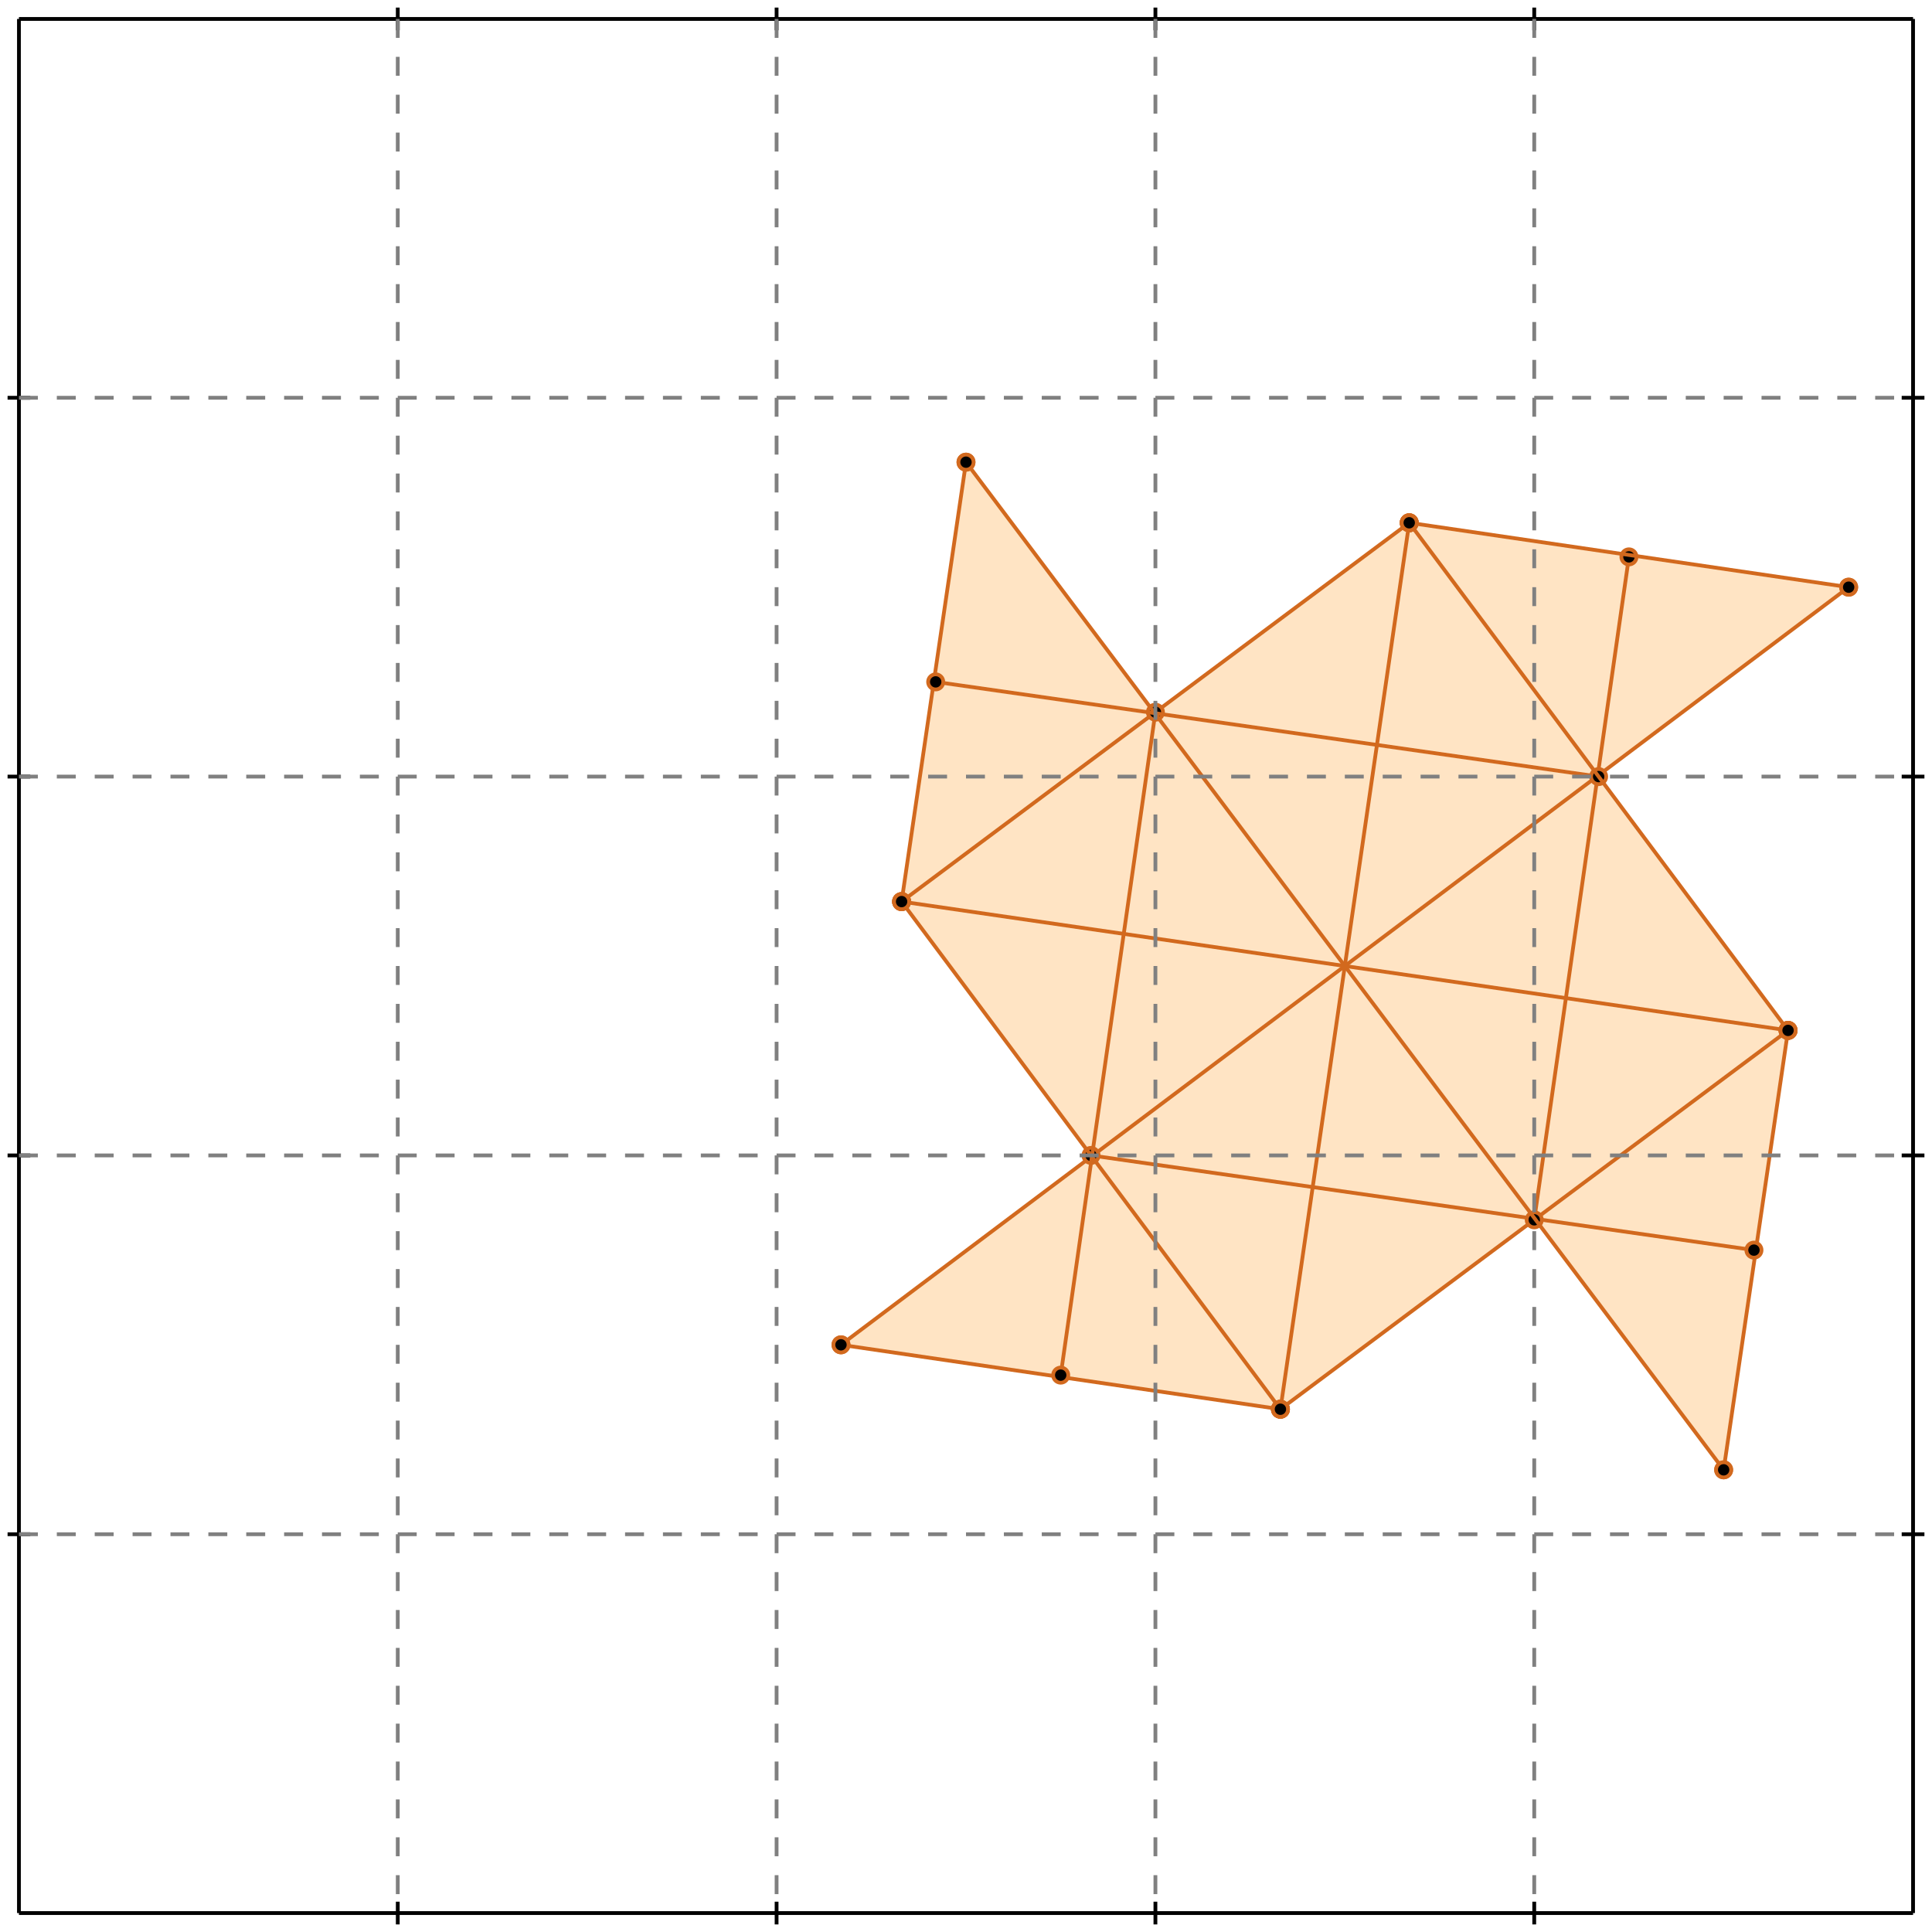 <?xml version="1.0" standalone="no"?>
<!DOCTYPE svg PUBLIC "-//W3C//DTD SVG 1.1//EN" 
  "http://www.w3.org/Graphics/SVG/1.1/DTD/svg11.dtd">
<svg width="510" height="510" version="1.1" id="toplevel"
    xmlns="http://www.w3.org/2000/svg"
    xmlns:xlink="http://www.w3.org/1999/xlink">
  <polygon points="455,388 472,272 422,205 488,155 372,138 305,188 255,122 238,238 288,305 222,355 338,372 405,322"
           fill="bisque"/>
  <g stroke="chocolate" stroke-width="1">
    <line x1="338" y1="372" x2="472" y2="272"/>
    <circle cx="338" cy="372" r="2"/>
    <circle cx="472" cy="272" r="2"/>
  </g>
  <g stroke="chocolate" stroke-width="1">
    <line x1="222" y1="355" x2="488" y2="155"/>
    <circle cx="222" cy="355" r="2"/>
    <circle cx="488" cy="155" r="2"/>
  </g>
  <g stroke="chocolate" stroke-width="1">
    <line x1="238" y1="238" x2="372" y2="138"/>
    <circle cx="238" cy="238" r="2"/>
    <circle cx="372" cy="138" r="2"/>
  </g>
  <g stroke="chocolate" stroke-width="1">
    <line x1="338" y1="372" x2="222" y2="355"/>
    <circle cx="338" cy="372" r="2"/>
    <circle cx="222" cy="355" r="2"/>
  </g>
  <g stroke="chocolate" stroke-width="1">
    <line x1="455" y1="388" x2="472" y2="272"/>
    <circle cx="455" cy="388" r="2"/>
    <circle cx="472" cy="272" r="2"/>
  </g>
  <g stroke="chocolate" stroke-width="1">
    <line x1="463" y1="330" x2="288" y2="305"/>
    <circle cx="463" cy="330" r="2"/>
    <circle cx="288" cy="305" r="2"/>
  </g>
  <g stroke="chocolate" stroke-width="1">
    <line x1="405" y1="322" x2="430" y2="147"/>
    <circle cx="405" cy="322" r="2"/>
    <circle cx="430" cy="147" r="2"/>
  </g>
  <g stroke="chocolate" stroke-width="1">
    <line x1="338" y1="372" x2="372" y2="138"/>
    <circle cx="338" cy="372" r="2"/>
    <circle cx="372" cy="138" r="2"/>
  </g>
  <g stroke="chocolate" stroke-width="1">
    <line x1="280" y1="363" x2="305" y2="188"/>
    <circle cx="280" cy="363" r="2"/>
    <circle cx="305" cy="188" r="2"/>
  </g>
  <g stroke="chocolate" stroke-width="1">
    <line x1="238" y1="238" x2="255" y2="122"/>
    <circle cx="238" cy="238" r="2"/>
    <circle cx="255" cy="122" r="2"/>
  </g>
  <g stroke="chocolate" stroke-width="1">
    <line x1="472" y1="272" x2="238" y2="238"/>
    <circle cx="472" cy="272" r="2"/>
    <circle cx="238" cy="238" r="2"/>
  </g>
  <g stroke="chocolate" stroke-width="1">
    <line x1="422" y1="205" x2="247" y2="180"/>
    <circle cx="422" cy="205" r="2"/>
    <circle cx="247" cy="180" r="2"/>
  </g>
  <g stroke="chocolate" stroke-width="1">
    <line x1="338" y1="372" x2="238" y2="238"/>
    <circle cx="338" cy="372" r="2"/>
    <circle cx="238" cy="238" r="2"/>
  </g>
  <g stroke="chocolate" stroke-width="1">
    <line x1="488" y1="155" x2="372" y2="138"/>
    <circle cx="488" cy="155" r="2"/>
    <circle cx="372" cy="138" r="2"/>
  </g>
  <g stroke="chocolate" stroke-width="1">
    <line x1="455" y1="388" x2="255" y2="122"/>
    <circle cx="455" cy="388" r="2"/>
    <circle cx="255" cy="122" r="2"/>
  </g>
  <g stroke="chocolate" stroke-width="1">
    <line x1="472" y1="272" x2="372" y2="138"/>
    <circle cx="472" cy="272" r="2"/>
    <circle cx="372" cy="138" r="2"/>
  </g>
  <g stroke="black" stroke-width="1">
    <line x1="5" y1="5" x2="505" y2="5"/>
    <line x1="5" y1="5" x2="5" y2="505"/>
    <line x1="505" y1="505" x2="5" y2="505"/>
    <line x1="505" y1="505" x2="505" y2="5"/>
    <line x1="105" y1="2" x2="105" y2="8"/>
    <line x1="2" y1="105" x2="8" y2="105"/>
    <line x1="105" y1="502" x2="105" y2="508"/>
    <line x1="502" y1="105" x2="508" y2="105"/>
    <line x1="205" y1="2" x2="205" y2="8"/>
    <line x1="2" y1="205" x2="8" y2="205"/>
    <line x1="205" y1="502" x2="205" y2="508"/>
    <line x1="502" y1="205" x2="508" y2="205"/>
    <line x1="305" y1="2" x2="305" y2="8"/>
    <line x1="2" y1="305" x2="8" y2="305"/>
    <line x1="305" y1="502" x2="305" y2="508"/>
    <line x1="502" y1="305" x2="508" y2="305"/>
    <line x1="405" y1="2" x2="405" y2="8"/>
    <line x1="2" y1="405" x2="8" y2="405"/>
    <line x1="405" y1="502" x2="405" y2="508"/>
    <line x1="502" y1="405" x2="508" y2="405"/>
  </g>
  <g stroke="gray" stroke-width="1" stroke-dasharray="5,5">
    <line x1="105" y1="5" x2="105" y2="505"/>
    <line x1="5" y1="105" x2="505" y2="105"/>
    <line x1="205" y1="5" x2="205" y2="505"/>
    <line x1="5" y1="205" x2="505" y2="205"/>
    <line x1="305" y1="5" x2="305" y2="505"/>
    <line x1="5" y1="305" x2="505" y2="305"/>
    <line x1="405" y1="5" x2="405" y2="505"/>
    <line x1="5" y1="405" x2="505" y2="405"/>
  </g>
</svg>
